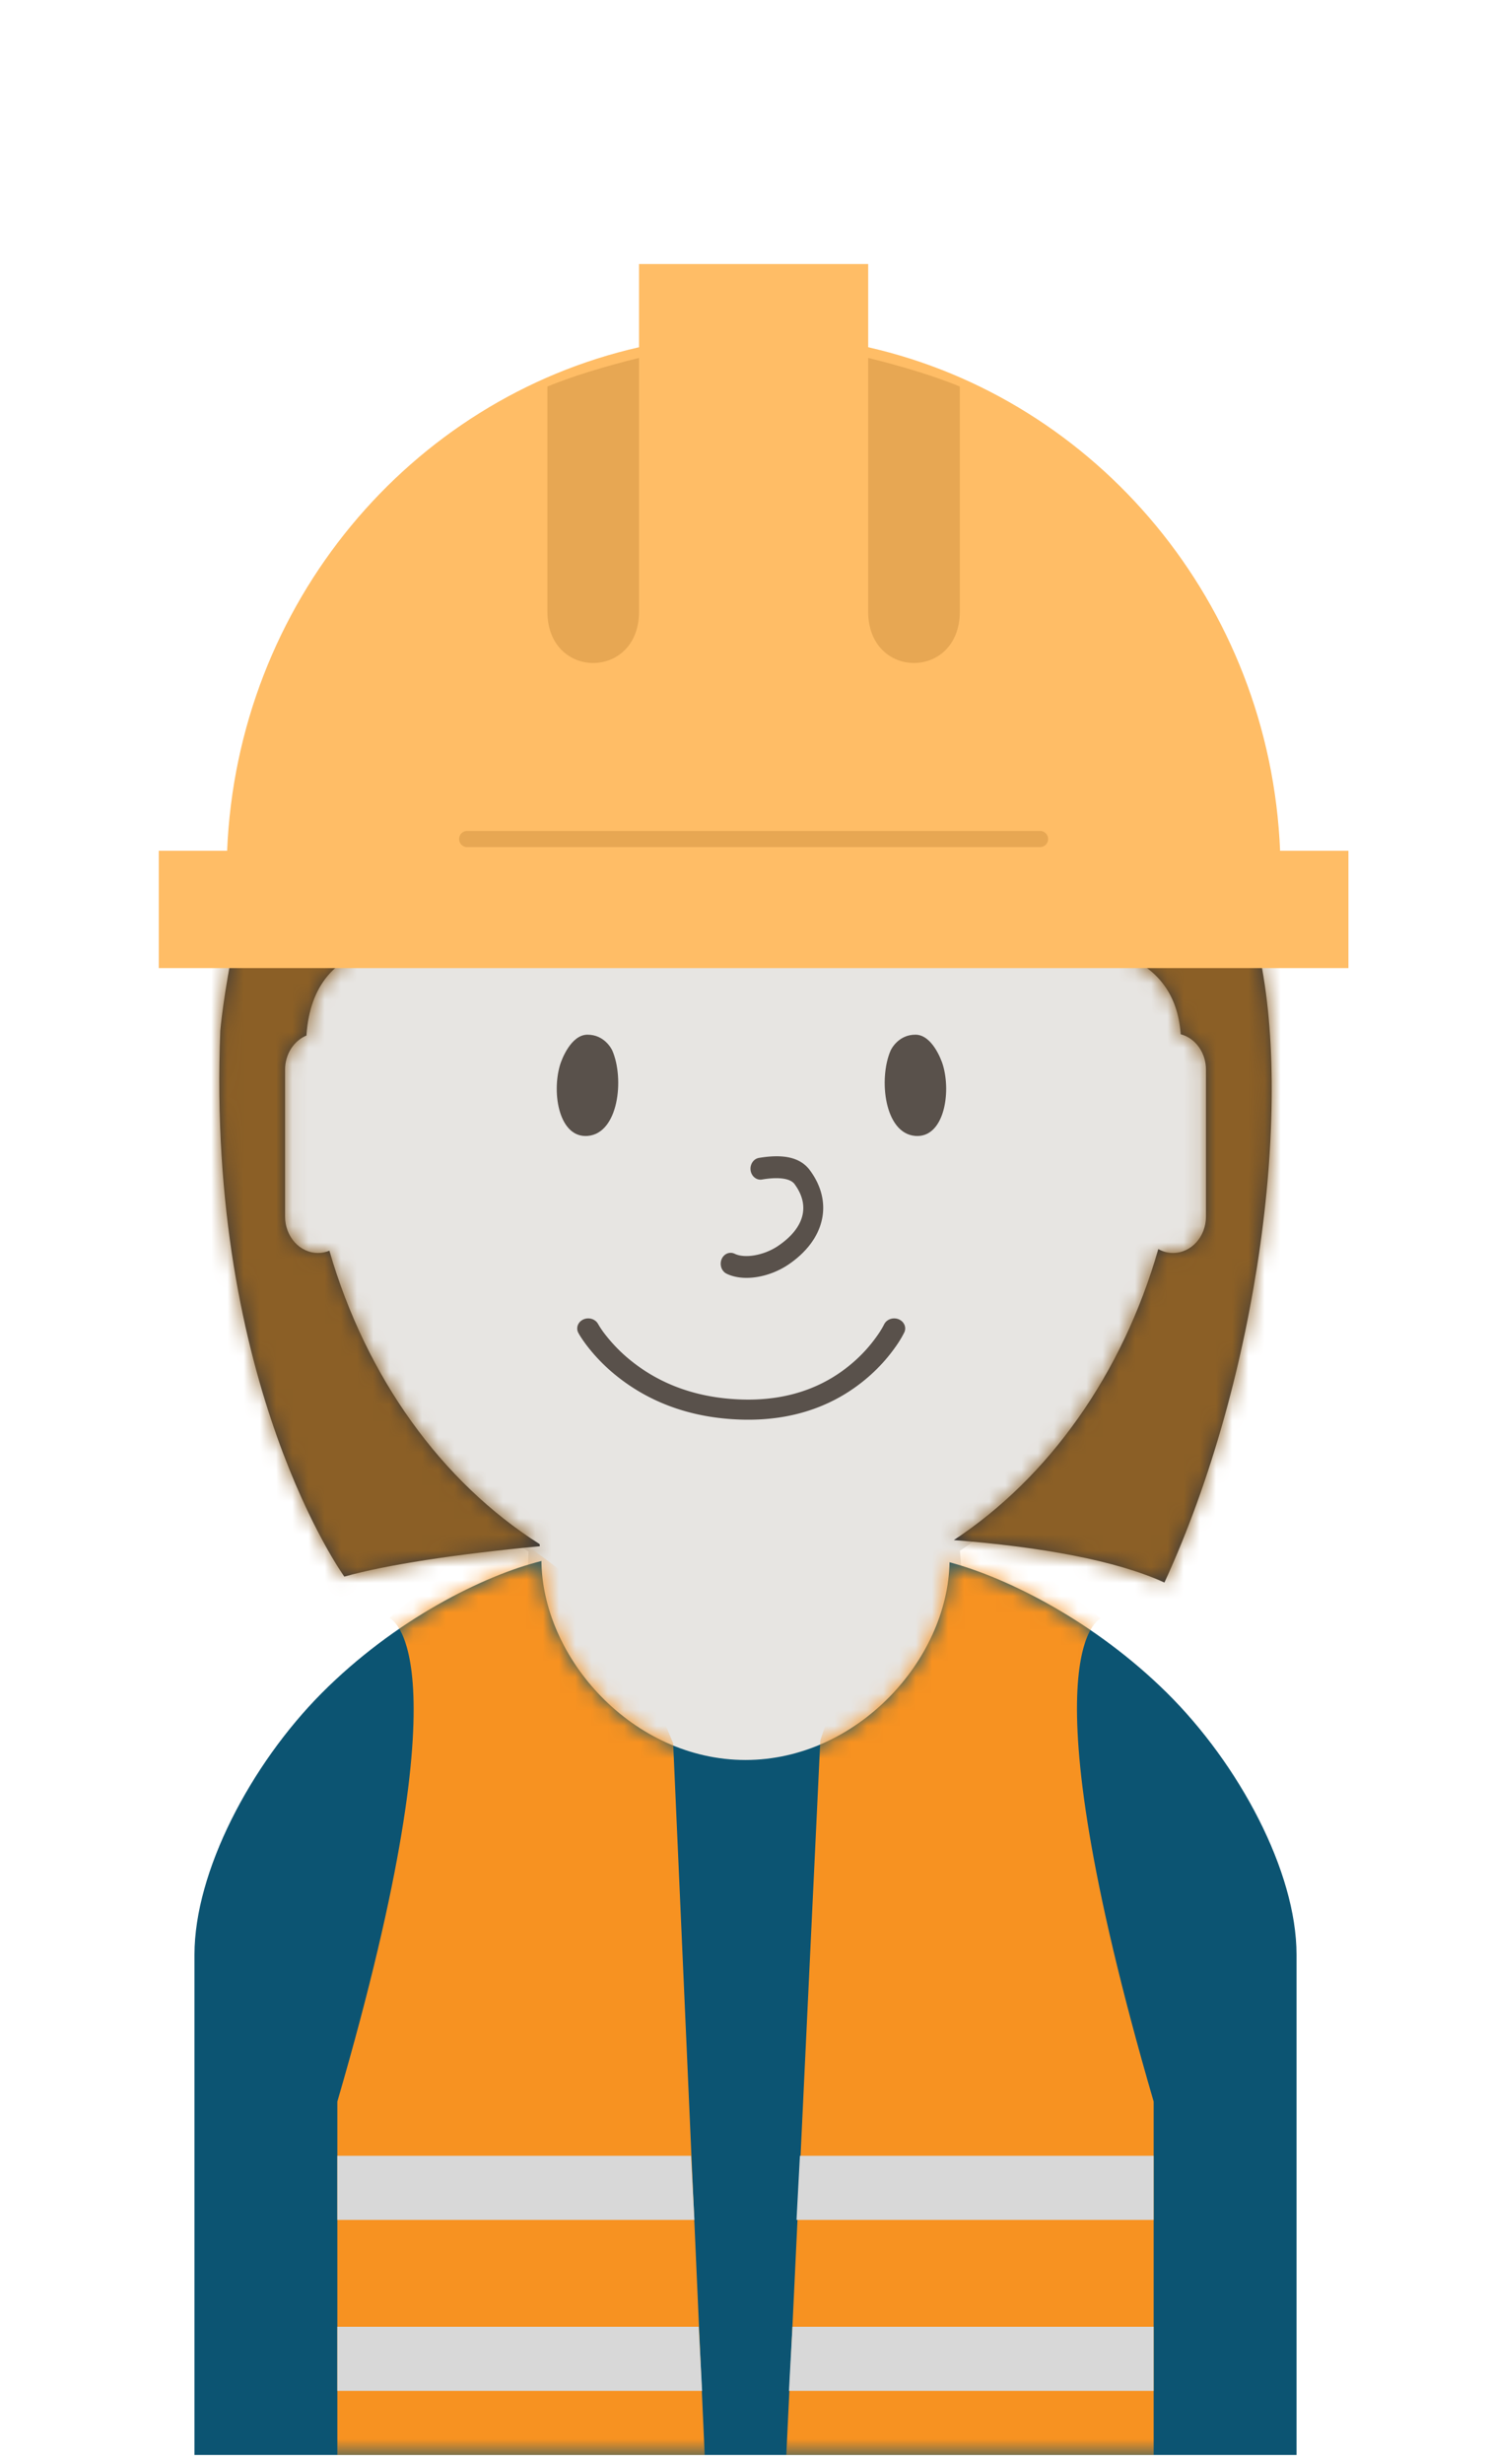 <svg xmlns="http://www.w3.org/2000/svg" xmlns:xlink="http://www.w3.org/1999/xlink" width="92" height="152" viewBox="0 0 92 152">
    <defs>
        <path id="a" d="M21.41.335l-.003-.109c0 6.078 5.638 12.383 12.593 12.383 6.883 0 12.477-6.176 12.59-12.196 3.603.97 8.957 3.65 13.409 8.05C64.45 12.863 68 19.481 68 24.616v30.862H0V24.616C0 19.49 3.475 12.885 7.845 8.49 12.36 3.95 17.828 1.235 21.41.335z"/>
        <path id="c" d="M57.941 49.906c.274.153.584.239.912.239 1.122 0 2.03-1.003 2.03-2.246v-9.06c0-1.063-.665-1.952-1.56-2.186-.349-5.074-5.313-5.603-7.85-5.538-.88.022-38.832.116-39.297.116 0 0-6.378-.983-6.799 5.503-.77.319-1.318 1.14-1.318 2.105v9.06c0 1.243.91 2.246 2.03 2.246.247 0 .485-.05.705-.14 2.265 7.818 6.942 14.277 12.96 18.09l.022.047-.004.095c-5.156.481-9.504 1.152-12.057 1.871 0 0-8.519-11.778-7.653-33.674 0 0 3.063-36.791 32.227-36.431 29.161.36 31.77 31.228 31.77 31.228 2.26 9.512.117 26.525-5.74 39.243-2.994-1.373-7.653-2.199-12.994-2.62 5.863-3.857 10.408-10.249 12.616-17.948z"/>
    </defs>
    <g fill="none" fill-rule="evenodd">
        <path fill="#E7E5E2" fill-rule="nonzero" d="M45.882 33.25c14.463 0 26.298 13.241 27.614 30.114.945.461 1.592 1.49 1.592 2.671v9.074c0 1.545-1.107 2.828-2.54 2.921l-.166.006c-.159 0-.315-.015-.466-.043-2.32 7.555-6.864 13.826-12.687 17.664l.298 3.365-.002.137-3.148 27.734H36.414l-.083-.583-3.86-27.199.143-3.402c-5.852-3.828-10.422-10.11-12.756-17.685l-.074.006-.166.006c-1.51 0-2.706-1.324-2.706-2.927v-9.074c0-1.075.537-2.025 1.347-2.534 1.262-16.94 13.12-30.251 27.623-30.251z"/>
        <g fill="#59514B">
            <path d="M36.259 70.066c-1.743.14-2.231-2.588-1.706-4.37.099-.337.676-1.875 1.698-1.875 1.02 0 1.47.84 1.533.985.75 1.737.382 5.107-1.525 5.26M56.476 70.066c1.744.14 2.231-2.588 1.706-4.37-.099-.337-.676-1.875-1.697-1.875-1.02 0-1.471.84-1.534.985-.75 1.737-.382 5.107 1.525 5.26"/>
            <path fill-rule="nonzero" d="M47.014 72.755c1.042-.177 1.754-.066 2.01.278.961 1.3.654 2.677-.997 3.806-.868.594-2.063.803-2.696.495-.31-.15-.671.003-.808.344-.137.34.003.738.312.888 1.046.509 2.654.228 3.839-.583 2.243-1.535 2.757-3.83 1.299-5.8-.617-.833-1.709-1.003-3.146-.76-.334.057-.563.4-.512.768.052.368.364.62.699.564zM54.552 81.694a5.53 5.53 0 0 1-.427.697 9.017 9.017 0 0 1-1.444 1.608c-1.736 1.525-3.996 2.407-6.871 2.326-2.804-.079-5.054-.947-6.817-2.347a9.61 9.61 0 0 1-1.61-1.613 5.59 5.59 0 0 1-.478-.697c-.165-.307-.572-.434-.908-.283-.336.152-.475.524-.31.831.1.185.294.488.59.869a10.893 10.893 0 0 0 1.826 1.83c1.99 1.58 4.535 2.563 7.665 2.65 3.26.092 5.866-.925 7.853-2.671a10.28 10.28 0 0 0 1.648-1.835 6.63 6.63 0 0 0 .527-.869c.15-.314-.007-.68-.35-.817-.344-.137-.744.007-.894.32z"/>
        </g>
        <g transform="translate(12 95.95)">
            <mask id="b" fill="#fff">
                <use xlink:href="#a"/>
            </mask>
            <use fill="#0C5472" xlink:href="#a"/>
            <g mask="url(#b)">
                <path fill="#F79221" d="M31.481 55.478l-1.944-43.896c-1.556-3.803-2.86-6.378-3.91-7.727-1.174-1.508-3.208-3.217-6.102-5.127-1.667.73-6.2 3.817-7.492 5.127 0 .045 4.96 1.771-3.218 29.824v21.8H31.48zM36.519 55.478l2.097-44.08c1.261-3.773 2.397-6.446 3.41-8.019.86-1.337 2.532-3.029 5.016-5.075 3.468 1.342 6.263 3.388 8.87 5.576 0 .046-4.904 1.746 3.273 29.8v21.798H36.52z"/>
                <path fill="#D8D8D8" fill-rule="nonzero" d="M8.815 37.024h21.823l.21 3.954H8.815zM8.815 47.57h22.297l.21 3.954H8.815zM59.181 37.024H37.358l-.21 3.954h22.033zM59.181 47.57H36.897l-.216 3.954h22.5z"/>
            </g>
        </g>
        <g transform="translate(13.53 27.14)">
            <mask id="d" fill="#fff">
                <use xlink:href="#c"/>
            </mask>
            <use fill="#38383A" xlink:href="#c"/>
            <g fill="#8B5F26" mask="url(#d)">
                <path d="M-15-4h93v107h-93z"/>
            </g>
        </g>
        <g fill-rule="nonzero">
            <path fill="#FFBD66" d="M83.203 52.476v7.238H9.797v-7.238h4.217C14.65 37.22 25.316 24.622 39.43 21.418v-5.132H53.57v5.132c14.115 3.204 24.78 15.801 25.417 31.058h4.217z"/>
            <path fill="#E7A753" d="M53.569 22.076c2.226.549 4.11 1.136 5.655 1.764v13.879c0 4.235-5.655 4.235-5.655 0V22.076zM39.431 22.076V37.72c0 4.235-5.655 4.235-5.655 0v-13.88c1.544-.627 3.43-1.214 5.655-1.763z"/>
            <path stroke="#E7A753" stroke-linecap="round" d="M28.828 51.752h35.344"/>
        </g>
    </g>
</svg>
